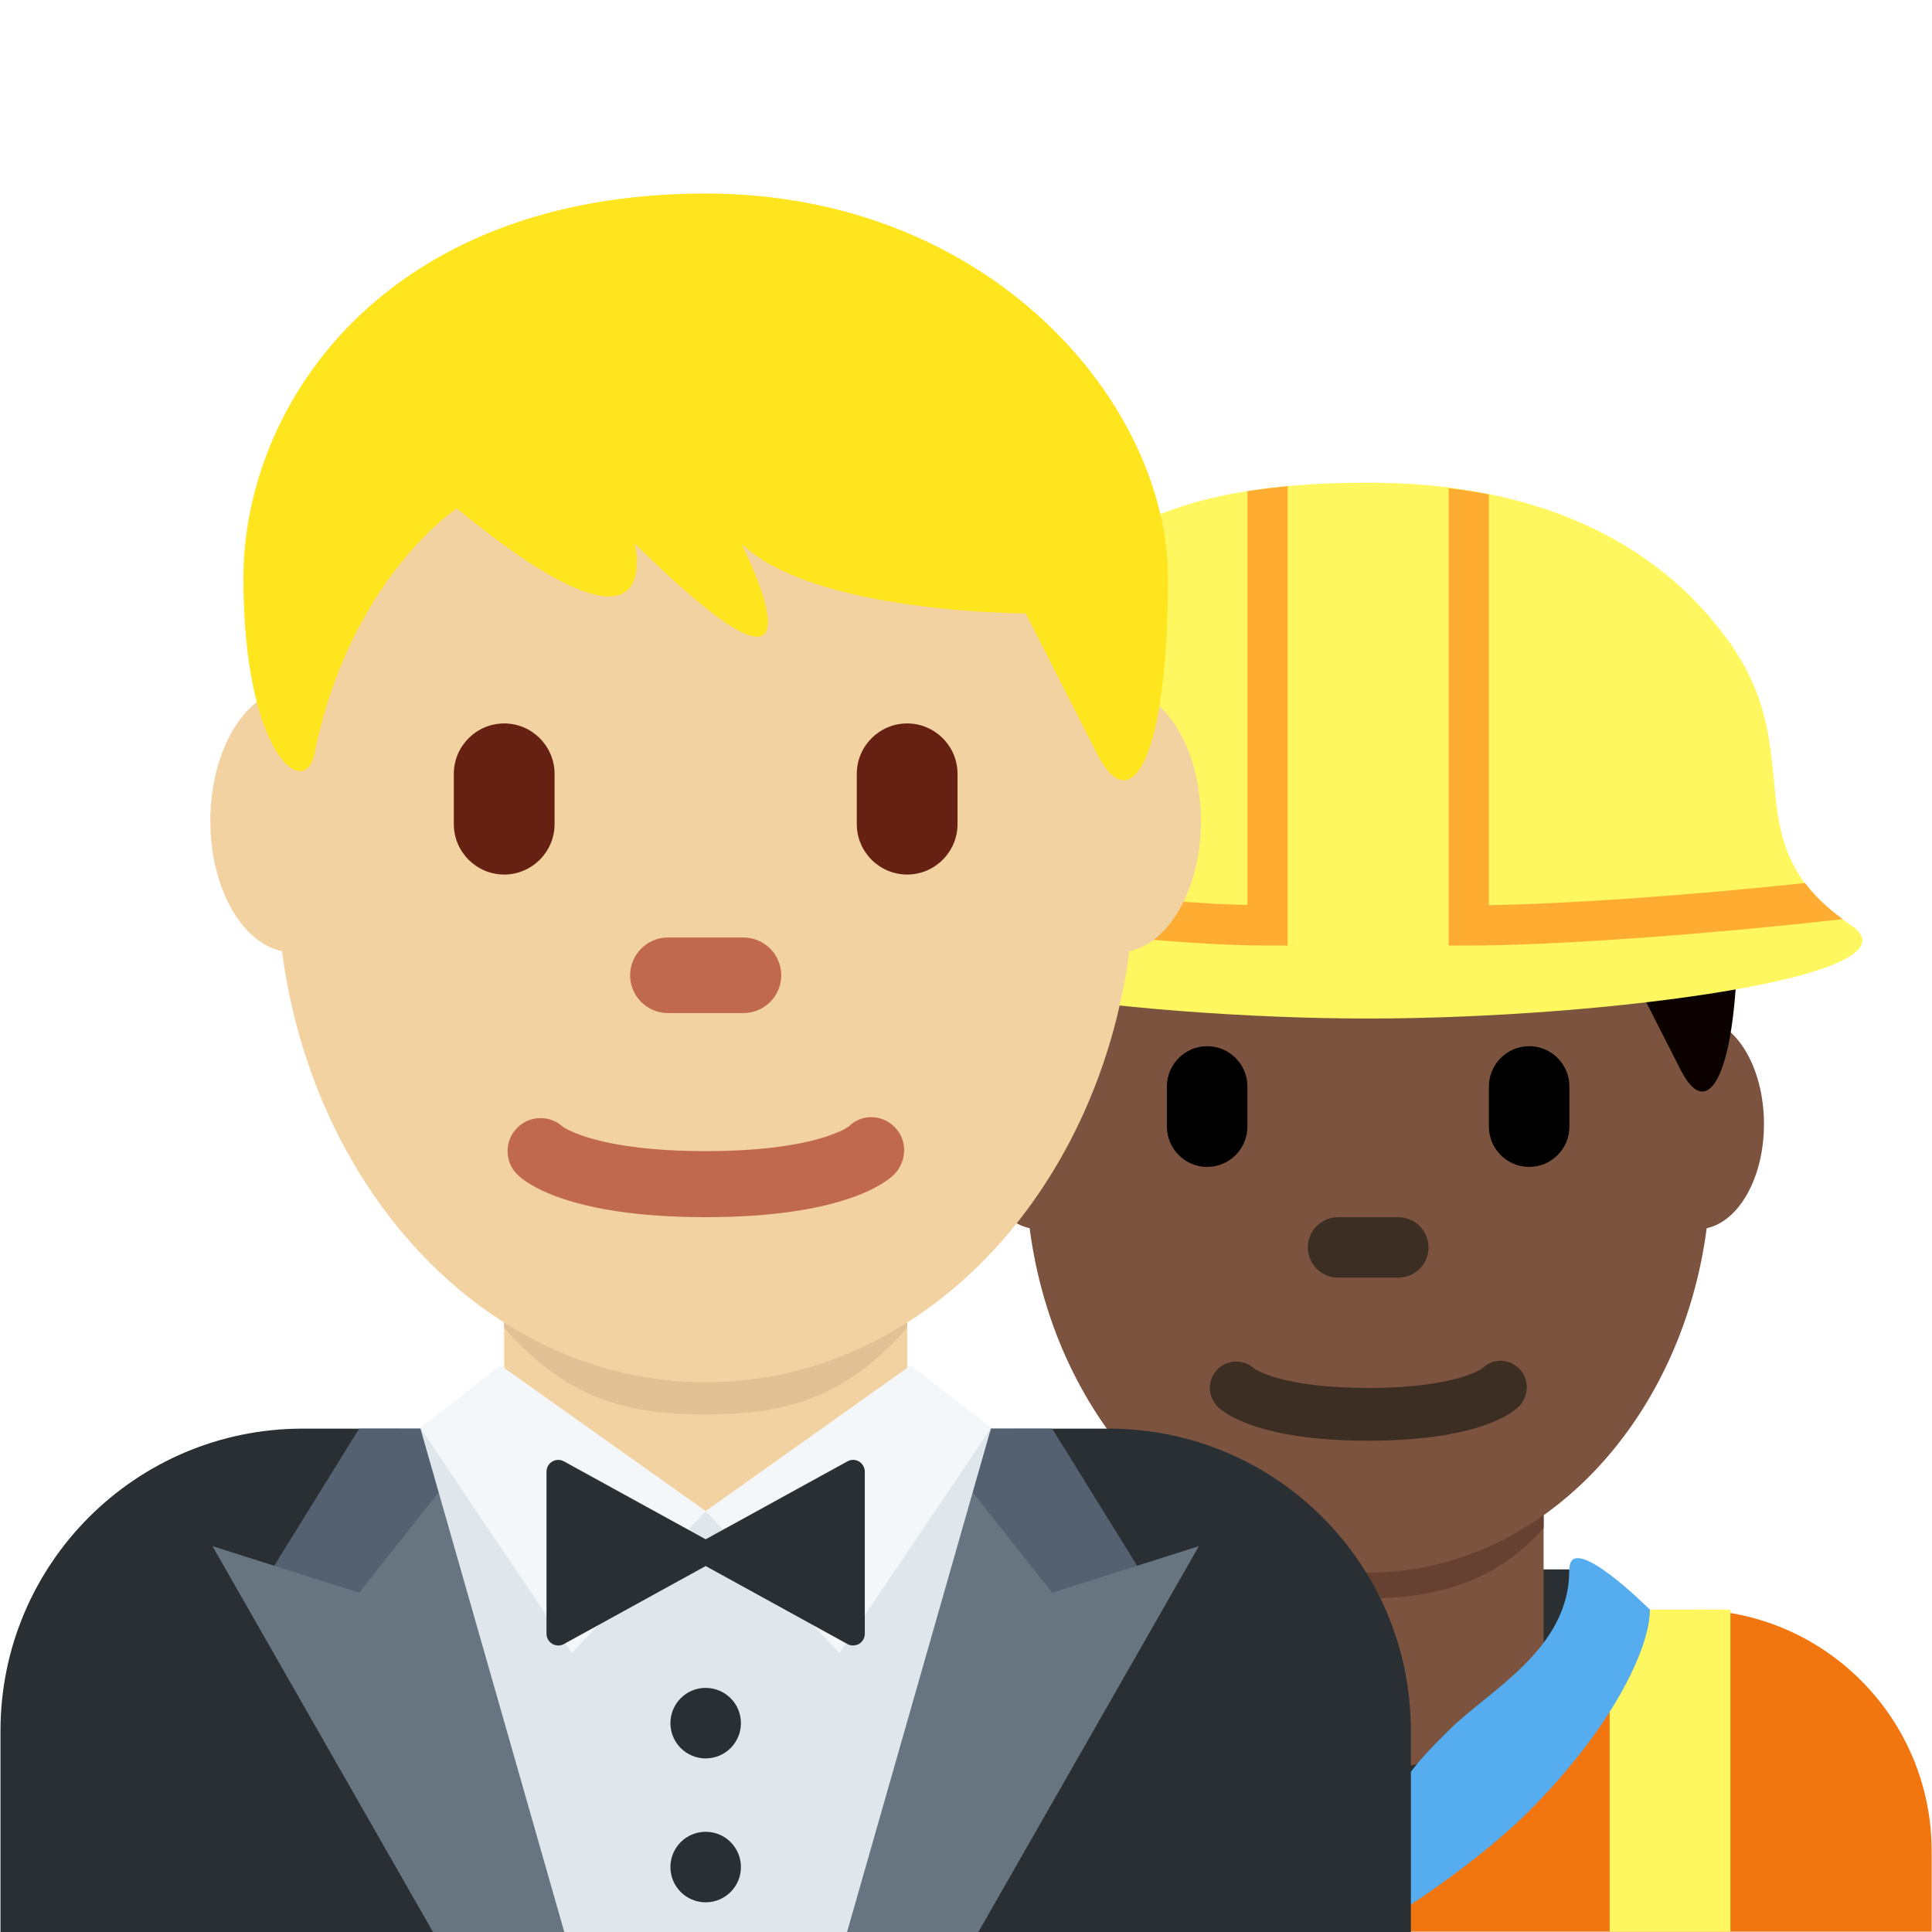 <?xml version="1.0" encoding="UTF-8" standalone="no"?>
<!-- Created with Inkscape (http://www.inkscape.org/) -->

<svg
   xmlns:dc="http://purl.org/dc/elements/1.1/"
   xmlns:cc="http://creativecommons.org/ns#"
   xmlns:rdf="http://www.w3.org/1999/02/22-rdf-syntax-ns#"
   xmlns:svg="http://www.w3.org/2000/svg"
   xmlns="http://www.w3.org/2000/svg"
   xmlns:sodipodi="http://sodipodi.sourceforge.net/DTD/sodipodi-0.dtd"
   xmlns:inkscape="http://www.inkscape.org/namespaces/inkscape"
   width="1000"
   height="1000"
   viewBox="0 0 1000 1000"
   version="1.1"
   id="svg8"
   inkscape:version="0.92.4 5da689c313, 2019-01-14"
   sodipodi:docname="emoji_u1f468_1f3fc_200d_1f6ab.svg">
  <defs
     id="defs2" />
  <sodipodi:namedview
     id="base"
     pagecolor="#ffffff"
     bordercolor="#666666"
     borderopacity="1.0"
     inkscape:pageopacity="0.0"
     inkscape:pageshadow="2"
     inkscape:zoom="0.35000001"
     inkscape:cx="303.56754"
     inkscape:cy="28.220036"
     inkscape:document-units="px"
     inkscape:current-layer="layer1"
     showgrid="true"
     inkscape:window-width="1916"
     inkscape:window-height="1056"
     inkscape:window-x="0"
     inkscape:window-y="20"
     inkscape:window-maximized="1"
     units="px"
     gridtolerance="10"
     inkscape:snap-bbox="true"
     inkscape:bbox-paths="true"
     inkscape:bbox-nodes="true"
     inkscape:snap-bbox-edge-midpoints="true"
     inkscape:snap-bbox-midpoints="true"
     inkscape:object-paths="true"
     inkscape:snap-intersection-paths="true"
     inkscape:snap-smooth-nodes="true"
     inkscape:snap-midpoints="true">
    <inkscape:grid
       type="xygrid"
       id="grid815"
       units="px"
       spacingx="50"
       spacingy="50" />
  </sodipodi:namedview>
  <g
     inkscape:label="Layer 1"
     inkscape:groupmode="layer"
     id="layer1"
     transform="translate(0,-32.417)">
    <g
       id="g5599"
       transform="matrix(20.833,0,0,20.833,-10697.972,-9487.048)">
      <g
         transform="translate(529.503,468.934)"
         id="g5563">
        <path
           style="fill:#f2760f"
           inkscape:connector-curvature="0"
           d="m 32,36 v -2 c 0,-3.314 -2.685,-6 -6,-6 H 10 c -3.313,0 -6,2.686 -6,6 v 2 z"
           id="path5510" />
        <path
           style="fill:#292f33"
           inkscape:connector-curvature="0"
           d="m 13,27 h 10 v 4 H 13 Z"
           id="path5512" />
        <path
           style="fill:#292f33"
           inkscape:connector-curvature="0"
           d="m 14,27 h 8 c 0,0 -1.018,7 -4,7 -2.982,0 -4,-7 -4,-7"
           id="path5514" />
        <path
           style="fill:#7c533e"
           inkscape:connector-curvature="0"
           d="m 13.64,30.038 c 1.745,1.268 2.849,1.963 4.36,1.963 1.511,0 2.615,-0.696 4.359,-1.963 v -5.749 h -8.72 v 5.749 z"
           id="path5516" />
        <path
           style="fill:#664131"
           inkscape:connector-curvature="0"
           d="m 13.632,25.973 c 1.216,1.374 2.724,1.746 4.364,1.746 1.639,0 3.146,-0.373 4.363,-1.746 v -3.491 h -8.728 v 3.491 z"
           id="path5518" />
        <path
           style="fill:#7c533e"
           inkscape:connector-curvature="0"
           d="m 27.834,15.935 c 0,-1.448 -0.734,-2.623 -1.639,-2.623 -0.082,0 -0.161,0.02 -0.24,0.039 C 24.73,9.546 21.635,6.839 18,6.839 c -3.635,0 -6.729,2.707 -7.955,6.512 -0.079,-0.019 -0.158,-0.039 -0.24,-0.039 -0.905,0 -1.639,1.175 -1.639,2.623 0,1.33 0.621,2.417 1.423,2.587 0.634,4.845 4.153,8.557 8.411,8.557 4.258,0 7.777,-3.712 8.411,-8.557 0.802,-0.17 1.423,-1.257 1.423,-2.587 z"
           id="path5520" />
        <path
           style="fill:#3d2e24"
           inkscape:connector-curvature="0"
           d="m 18,23.802 c -2.754,0 -3.6,-0.705 -3.74,-0.848 -0.257,-0.256 -0.257,-0.671 0,-0.927 0.248,-0.248 0.644,-0.255 0.902,-0.023 0.051,0.037 0.721,0.487 2.838,0.487 2.201,0 2.836,-0.485 2.842,-0.49 0.256,-0.255 0.658,-0.243 0.914,0.015 0.256,0.256 0.242,0.683 -0.014,0.938 C 21.6,23.097 20.754,23.802 18,23.802"
           id="path5522" />
        <path
           style="fill:#0b0200"
           inkscape:connector-curvature="0"
           d="m 18,3.48 c 5.648,0 9.178,4.168 9.178,7.641 0,3.473 -0.705,4.863 -1.412,3.473 l -1.412,-2.778 c 0,0 -4.234,0 -5.646,-1.39 0,0 2.117,4.168 -2.119,0 0,0 0.707,2.779 -3.53,-0.694 0,0 -2.118,1.389 -2.824,4.862 -0.196,0.964 -1.412,0 -1.412,-3.473 C 8.822,7.648 11.646,3.48 18,3.48"
           id="path5524" />
        <path
           inkscape:connector-curvature="0"
           d="m 14,17 c -0.55,0 -1,-0.45 -1,-1 v -1 c 0,-0.55 0.45,-1 1,-1 0.551,0 1,0.45 1,1 v 1 c 0,0.55 -0.449,1 -1,1 m 8,0 c -0.549,0 -1,-0.45 -1,-1 v -1 c 0,-0.55 0.451,-1 1,-1 0.551,0 1,0.45 1,1 v 1 c 0,0.55 -0.449,1 -1,1"
           id="path5526" />
        <path
           style="fill:#3d2e24"
           inkscape:connector-curvature="0"
           d="m 18.75,19.75 h -1.5 c -0.412,0 -0.75,-0.337 -0.75,-0.75 0,-0.413 0.338,-0.75 0.75,-0.75 h 1.5 c 0.414,0 0.75,0.337 0.75,0.75 0,0.413 -0.336,0.75 -0.75,0.75"
           id="path5528" />
        <path
           style="fill:#292f33"
           inkscape:connector-curvature="0"
           d="m 19,34.938 -1,1.061 -1,-1 v -3 h 2 z"
           id="path5530" />
        <path
           style="fill:#fff75f"
           inkscape:connector-curvature="0"
           d="m 9,28 h 3 v 8 H 9 Z m 15,0 h 3 v 8 h -3 z"
           id="path5532" />
        <path
           style="fill:#55acee"
           inkscape:connector-curvature="0"
           d="m 11,28 c 0,1 1,3 3,5 1.582,1.581 4,3 4,3 0,-3.063 -1,-4 -2,-5 -1,-1 -3,-2 -3,-4 0,-1 -2,1 -2,1 m 14,0 c 0,1 -1,3 -3,5 -1.58,1.581 -4,3 -4,3 0,-3.063 1,-4 2,-5 1,-1 3,-2 3,-4 0,-1 2,1 2,1"
           id="path5534" />
        <path
           style="fill:#fff75f"
           inkscape:connector-curvature="0"
           d="M 30,11 C 27,9 28.992,6.831 27,4 25.127,1.337 22,0 17.998,0 13,0 10.874,1.337 9,4 7.008,6.831 9,9 6,11 c -1.861,1.24 6,2.313 12,2.313 6,0 13.861,-1.073 12,-2.313"
           id="path5536" />
        <path
           style="fill:#ffac33"
           inkscape:connector-curvature="0"
           d="M 16,11.5 V 0.088 C 15.65,0.12 15.317,0.162 15,0.212 V 10.493 C 12.91,10.443 9.876,10.097 7.347,9.64 7.173,9.937 6.937,10.23 6.617,10.517 9.527,11.083 13.213,11.5 15.5,11.5 Z M 28.855,9.947 C 26.002,10.251 23.016,10.464 21,10.496 V 0.292 C 20.677,0.226 20.34,0.18 20,0.137 V 11.5 h 0.5 c 2.018,0 5.796,-0.261 9.289,-0.657 -0.402,-0.295 -0.708,-0.593 -0.934,-0.896 z"
           id="path5538" />
      </g>
    </g>
    <g
       id="g3471"
       transform="matrix(26.072,0,0,26.072,-39455.839,-25965.877)">
      <g
         transform="translate(1509.351,999.535)"
         id="g3452">
        <path
           style="fill:#292f33"
           inkscape:connector-curvature="0"
           d="m 32,36 v -4 c 0,-3.314 -2.685,-6 -6,-6 H 10 c -3.313,0 -6,2.686 -6,6 v 4 z"
           id="path3396" />
        <path
           style="fill:#546170"
           inkscape:connector-curvature="0"
           d="M 22.5,30.003 26.792,29.087 24.879,26 22.5,26.003 Z"
           id="path3398" />
        <path
           style="fill:#66757f"
           inkscape:connector-curvature="0"
           d="m 20.58,36 h 2.83 l 4.382,-7.667 -2.913,0.924 -1.744,-2.204 z"
           id="path3400" />
        <path
           style="fill:#546170"
           inkscape:connector-curvature="0"
           d="M 13.5,30.003 9.208,29.087 11.12,26 13.5,26.003 Z"
           id="path3402" />
        <path
           style="fill:#66757f"
           inkscape:connector-curvature="0"
           d="m 15.42,36 h -2.83 l -4.382,-7.667 2.912,0.924 1.745,-2.204 z"
           id="path3404" />
        <path
           style="fill:#dfe7ec"
           inkscape:connector-curvature="0"
           d="M 20.805,36 23.667,25.983 H 12.333 L 15.195,36 Z"
           id="path3406" />
        <circle
           style="fill:#292f33"
           cx="18"
           cy="31.847"
           r="0.7"
           id="circle3408" />
        <circle
           style="fill:#292f33"
           cx="18"
           cy="34.704"
           r="0.7"
           id="circle3410" />
        <path
           style="fill:#f3d2a2"
           inkscape:connector-curvature="0"
           d="m 14,25.887 4,1.75 4,-1.75 v -4 h -8 z"
           id="path3412" />
        <path
           style="fill:#e2c196"
           inkscape:connector-curvature="0"
           d="m 14,24 c 1.216,1.374 2.355,1.719 3.996,1.719 1.639,0 2.787,-0.346 4.004,-1.719 v -4 h -8 z"
           id="path3414" />
        <path
           style="fill:#f3d2a2"
           inkscape:connector-curvature="0"
           d="m 27.833,13.935 c 0,-1.448 -0.733,-2.623 -1.639,-2.623 -0.082,0 -0.161,0.02 -0.24,0.039 C 24.73,7.546 21.635,4.839 18,4.839 c -3.635,0 -6.729,2.707 -7.955,6.512 -0.079,-0.019 -0.158,-0.039 -0.24,-0.039 -0.905,0 -1.639,1.175 -1.639,2.623 0,1.33 0.621,2.417 1.423,2.587 0.634,4.845 4.153,8.557 8.411,8.557 4.258,0 7.776,-3.712 8.411,-8.557 0.802,-0.17 1.422,-1.257 1.422,-2.587 z"
           id="path3416" />
        <path
           style="fill:#f4f7f9"
           inkscape:connector-curvature="0"
           d="M 13.927,24.744 18,27.637 15.344,30.455 12.333,25.983 Z m 8.146,0 -4.073,2.893 2.656,2.818 3.011,-4.472 z"
           id="path3418" />
        <path
           style="fill:#292f33"
           inkscape:connector-curvature="0"
           d="M 21.045,26.653 C 20.973,26.61 20.886,26.61 20.814,26.65 L 18,28.197 15.186,26.65 c -0.072,-0.04 -0.159,-0.039 -0.231,0.003 -0.071,0.042 -0.115,0.119 -0.115,0.201 v 3.218 c 0,0.082 0.044,0.159 0.115,0.201 0.037,0.021 0.078,0.032 0.119,0.032 0.039,0 0.077,-0.01 0.112,-0.029 L 18,28.728 l 2.814,1.548 c 0.035,0.02 0.073,0.029 0.112,0.029 0.041,0 0.082,-0.011 0.119,-0.032 0.07,-0.042 0.114,-0.119 0.114,-0.201 v -3.218 c 0,-0.082 -0.044,-0.159 -0.114,-0.201 z"
           id="path3420" />
        <path
           style="fill:#c1694f"
           inkscape:connector-curvature="0"
           d="m 18,21.802 c -2.754,0 -3.6,-0.705 -3.741,-0.848 -0.256,-0.256 -0.256,-0.671 0,-0.927 0.248,-0.248 0.646,-0.255 0.902,-0.023 0.052,0.037 0.721,0.487 2.839,0.487 2.2,0 2.836,-0.485 2.842,-0.49 0.256,-0.255 0.657,-0.243 0.913,0.015 0.256,0.256 0.242,0.683 -0.014,0.938 C 21.6,21.097 20.754,21.802 18,21.802 m 0.75,-4.052 h -1.5 c -0.413,0 -0.75,-0.337 -0.75,-0.75 0,-0.413 0.337,-0.75 0.75,-0.75 h 1.5 c 0.413,0 0.75,0.337 0.75,0.75 0,0.413 -0.337,0.75 -0.75,0.75"
           id="path3422" />
        <path
           style="fill:#662113"
           inkscape:connector-curvature="0"
           d="m 22,15 c -0.55,0 -1,-0.45 -1,-1 v -1 c 0,-0.55 0.45,-1 1,-1 0.55,0 1,0.45 1,1 v 1 c 0,0.55 -0.45,1 -1,1 m -8,0 c -0.55,0 -1,-0.45 -1,-1 v -1 c 0,-0.55 0.45,-1 1,-1 0.55,0 1,0.45 1,1 v 1 c 0,0.55 -0.45,1 -1,1"
           id="path3424" />
        <path
           style="fill:#ffe51e"
           inkscape:connector-curvature="0"
           d="m 18,1.48 c 5.648,0 9.178,4.168 9.178,7.641 0,3.473 -0.706,4.863 -1.412,3.473 L 24.354,9.816 c 0,0 -4.235,0 -5.647,-1.39 0,0 2.118,4.168 -2.118,0 0,0 0.706,2.779 -3.53,-0.694 0,0 -2.118,1.389 -2.824,4.862 -0.196,0.964 -1.412,0 -1.412,-3.473 C 8.822,5.648 11.646,1.48 18,1.48"
           id="path3426" />
      </g>
    </g>
  </g>
</svg>
